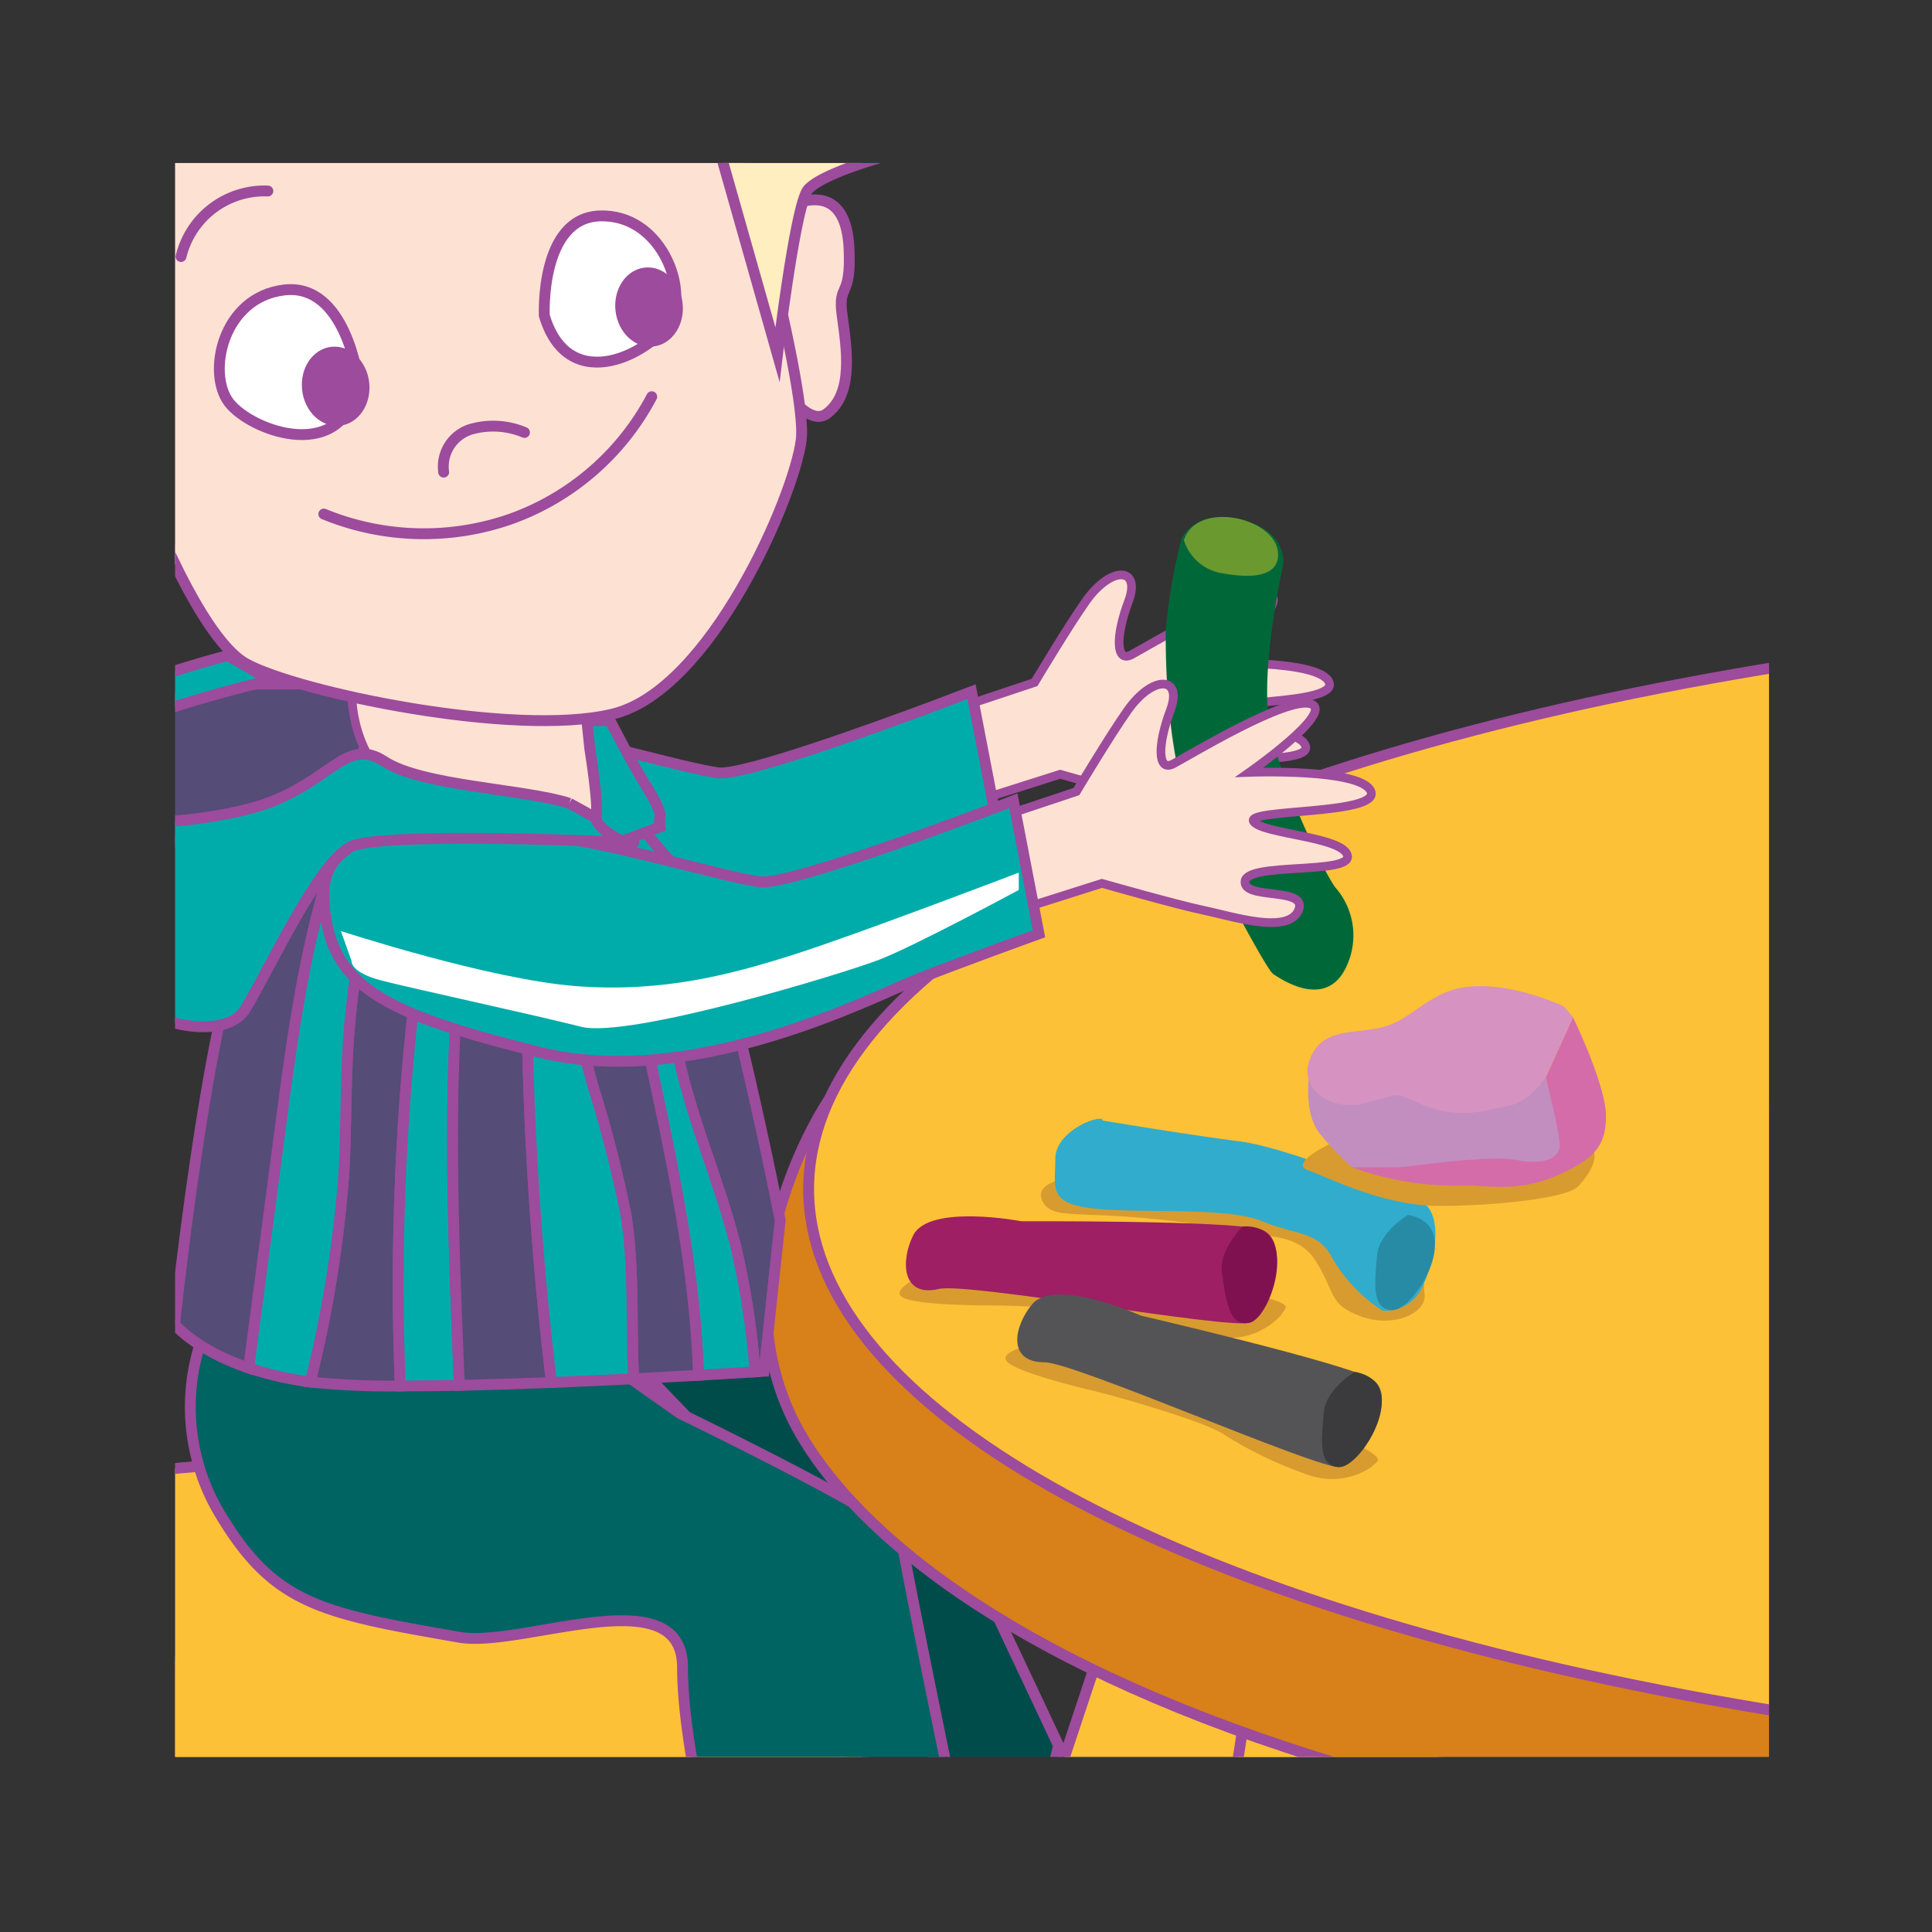 <svg id="word" xmlns="http://www.w3.org/2000/svg" xmlns:xlink="http://www.w3.org/1999/xlink" viewBox="0 0 160 160"><rect x="0" y="0" width="160" height="160" fill="#333333" stroke="none"/><defs><style>.cls-1,.cls-16{fill:none;}.cls-2{clip-path:url(#clip-path);}.cls-13,.cls-3{fill:#fde2d4;}.cls-10,.cls-13,.cls-14,.cls-16,.cls-17,.cls-3,.cls-4,.cls-5,.cls-6,.cls-7,.cls-8,.cls-9{stroke:#9d4b9c;stroke-miterlimit:10;}.cls-3{stroke-width:0.719px;}.cls-4{fill:#00acaa;}.cls-10,.cls-13,.cls-14,.cls-16,.cls-17,.cls-4,.cls-5,.cls-6,.cls-7,.cls-8,.cls-9{stroke-width:0.899px;}.cls-5{fill:#554c77;}.cls-6{fill:#004c4b;}.cls-7{fill:#f9af18;}.cls-8{fill:#d8801a;}.cls-9{fill:#fcc136;}.cls-10{fill:#006462;}.cls-11{fill:#006838;}.cls-12{fill:#6a992f;}.cls-14{fill:#ffeec0;}.cls-15{fill:#9d4b9c;}.cls-16{stroke-linecap:round;}.cls-17,.cls-18{fill:#fff;}.cls-19{fill:#d89b2f;}.cls-20{fill:#31accd;}.cls-21{fill:#278ba6;}.cls-22{fill:#c28ebf;}.cls-23{fill:#d692c0;}.cls-24{fill:#d46ca9;}.cls-25{fill:#9e1f63;}.cls-26{fill:#801150;}.cls-27{fill:#545456;}.cls-28{fill:#3b3a3c;}</style><clipPath id="clip-path"><rect class="cls-1" x="14.5" y="13.5" width="132" height="132"/></clipPath></defs><g class="cls-2"><path class="cls-3" d="M79.843,58.463l5.834-1.944S88.45,51.884,89.92,49.8c2.122-3.006,4.6-2.829,3.536,0s-1.084,5.127.254,4.419,9.47-5.657,11.414-4.95S100,54.928,100,54.928s9.37-.354,10.077,1.591-10.43,1.414-9.723,2.475,7.425,1.237,7.779,2.828-8.309.531-8.486,2.122,5.3.427,4.42,2.423-5.481.479-7.779,0S87.8,64.121,87.8,64.121l-7.072,2.246S77.191,61.292,79.843,58.463Z"/><path class="cls-4" d="M43.685,60.465s-20.572-4.234-20.332,4.666c.206,7.621,5.094,9.789,17.823,12.97s27.613-4.553,31.149-5.968S82.579,68.3,82.579,68.3L80.457,57.283s-1.1.424-2.795,1.06C72.435,60.3,61.522,64.259,59.477,64,56.767,63.648,48.315,61.14,43.685,60.465Z"/><path class="cls-5" d="M18.588,56.646s-.626.158-1.629.428c-3.524.949-11.7,3.274-13.719,4.941C.648,64.157-.379,66.9,3.765,68.278s14.7,2.491,17.387,0S32.946,63.7,32.946,63.7l-.078-4.019-.824-3.037Z"/><path class="cls-6" d="M45.687,105.756s26.386,6.533,29.133,11.9,12.85,26.916,12.85,26.916l-2.786,10.8-1.415,4.261-11.6-26.792Z"/><path class="cls-7" d="M29.006,159.633l-.775,24.652s1.007,5.236,7.43,5.319c7.541.1,7.429-6,7.429-6l-1.947-23.968Z"/><path class="cls-7" d="M52.5,159.633l2.139,37.638s2.224,5.781,9.214,4.593c5.2-.882,5.9-6.078,5.9-6.078l-5-42.057Z"/><path class="cls-8" d="M-25.61,132.841v15.711s25.43,21.1,33.376,21.541,62.188-10.835,62.087-13.6,0-12.3,0-12.3Z"/><path class="cls-9" d="M37.634,121.313s17.256,7.129,26.338,13.241c6.7,4.511,10.483,10.547,5.86,11.91s-50.94,13.169-66.38,7.265-31.787-15.893-29.062-20.888S9.48,119.043,37.634,121.313Z"/><path class="cls-10" d="M16.581,111.27a17.248,17.248,0,0,0,1.734,14.283c4.438,7.333,8.349,8.06,19.738,10.04,5.189.9,18.472-5.023,18.472,2.5s3.667,21.228,5.4,24.894a11.254,11.254,0,0,1,1.133,6.562,10.48,10.48,0,0,0,5.621,1.93c3.474.193,14.281-3.088,14.281-3.088s-8.3-39.755-8.3-41.1-18.334-10.229-18.334-10.229l-5.21-3.666-34.544-4.439Z"/><path class="cls-3" d="M29.968,52.1s-5.1,12.775,9.686,16.757,9.3-5.8,9.3-5.8l-.911-8.532Z"/><path class="cls-9" d="M91.283,136.1,82.872,161.43a21.867,21.867,0,0,0,8.061,9.893c6,4,12.545-7.514,12.545-7.514l7.822-25.857Z"/><path class="cls-9" d="M103.189,141.408,91.944,213.752s3.091,11.527,13.623,10.454c7.889-.8,8.627-5.67,8.627-5.67l5-73.8Z"/><path class="cls-8" d="M68.639,91.082s-8.923,13.092-3.33,25.745,36.171,41.56,150.6,41.093,134.919-34.342,133.28-40.2-2.952-25.2-2.952-25.2Z"/><ellipse class="cls-9" cx="208.08" cy="98.475" rx="141.112" ry="47.93"/><path class="cls-11" d="M97.838,44.651a46.028,46.028,0,0,0-1.3,7.663c0,2.479,0,11.712,3.211,18.069,2.254,4.463,5.221,9.991,5.707,10.293s4.058,2.851,5.841-.233a6.029,6.029,0,0,0-.652-6.881c-.811-.908-4.717-8.958-5.513-13.623S106.27,46.77,106.27,46.77s.41-2.6-3.081-3.633C98.974,41.888,97.838,44.651,97.838,44.651Z"/><path class="cls-12" d="M98.045,44.729a3.966,3.966,0,0,0,3.22,2.753c1.5.271,4.317.574,4.564-1.277C106.254,43.008,99.218,41.228,98.045,44.729Z"/><path class="cls-13" d="M9.269,31.451S.689,29.944,4,36.727c1.881,3.852,2.174,2.021,3.164,4.6s2.245,6.161,5.045,6.617c1.7.276,2.038-2.874,2.038-2.874"/><path class="cls-13" d="M63.122,18.347s6.843-5.273,7.191,2.233c.2,4.264-.943,2.783-.574,5.514s.99,6.467-1.262,8.156c-1.364,1.024-3.183-1.6-3.183-1.6"/><path class="cls-13" d="M11.15,38.858s4.96,13.743,9.215,16.1S42.584,61.093,50.72,59.14,65.782,41.061,66.355,36.423s-6.4-29.96-7.566-32.36S50.86-7.019,34.669-5.8,8.3,5.185,7.565,7.92,3.236,13.8,3.831,18.54,11.15,38.858,11.15,38.858Z"/><path class="cls-14" d="M66.918,15.7c1.054-1.229,5.578-2.527,5.578-2.527s2.362-6.3,1.96-11.06S67.923-13.474,64.213-13.96A61.243,61.243,0,0,1,56.746-15.5s6.876-1.858,7.914-3.276.145-4.4.145-4.4-.341,3.62-5.934,4.84c-2.026.442-5.739,1.2-6.682,1.46s1.583.456,1.66-3.188a16.8,16.8,0,0,0-1.763-7.143s1.645,4.089-.486,5.972a38.009,38.009,0,0,0-3.361,3.317,7.146,7.146,0,0,0-.306-3.615c-.688-1.288-.371-4.376-.371-4.376s-1.515,4.9-1.4,6.233-3.44-4.145-4.241-6.765S39.5-34.5,39.5-34.5s-1.98,3.978-.939,7.154-2-2.53-8.561-.5-12.908,4.61-14.617,7.228-2.939,4.05-6.552,4.7S1.172-16.592-3.353-12.7A9.794,9.794,0,0,0-6.7-2.684,13.52,13.52,0,0,1-1.378-8.742c4.2-2.806,4.952-.842,4.952-.842S-.275-2.594-2.56.067-14.916,4.636-14.916,4.636s0,2.3,4.063,2.374A37.437,37.437,0,0,0-4.7,6.738L-9.78,10.567A20.437,20.437,0,0,0-14.031,15.1s5.179-2.687,7.225-3.607-3.32,3.859-2.934,8.425a33.956,33.956,0,0,0,2.514,9.412c.256.747,1.482-7.578,1.482-7.578s-.317,5.384,2.4,7.86,5.6,1.324,9.147,3.14,7.266,9.818,7.266,9.818S6.407,21.6,6.837,19.846s-.659-5.5,4.407-9.522,5.127-7.853,8.389-8.1,8.041-.8,11-2.36a31.327,31.327,0,0,1,9.048-2.6C40.83-2.818,47-2.9,50.088-.643s7.454,5.948,8,7.822,6.3,22.189,6.3,22.189S65.863,16.932,66.918,15.7Z"/><path class="cls-14" d="M26.844,3.022c.672-.367,5.914-3.126,6.022-8.686S28.9-16.087,25.249-15.812s-14.706,4.171-14.706,4.171,14.739-3.79,16.66.66S26.2,1.35,26.2,1.35s-1.285,2.17-1.519.288,1.35-6.787-2.019-9.88c-2.634-2.418-4.488-2.25-8.82-.967A32.445,32.445,0,0,0,1.972-3.337,23.9,23.9,0,0,1-7.708.838s9.865.214,13.83-.85S14.32-5.8,16.751-4.45s6.64,7.732,6.64,7.732A4.18,4.18,0,0,0,26.844,3.022Z"/><path class="cls-14" d="M20.714,1.551S14.884.86,10.9,1.734,5.548,3.867,2.766,5.212-4.183,9.105-4.183,9.105s1.677.723,7.928-.7S10.721,5.189,13.2,4.606A52.463,52.463,0,0,0,20.714,1.551Z"/><path class="cls-15" d="M45.078-7.662,51.7-7.976c1.107-.042,2.2-.131,3.332-.124a5.572,5.572,0,0,1,3.288.913,6.717,6.717,0,0,1,2,2.729,15.254,15.254,0,0,1,1.022,3.18,38.52,38.52,0,0,1,.618,6.607,38.391,38.391,0,0,0-.837-6.557,15.006,15.006,0,0,0-1.107-3.085A6.336,6.336,0,0,0,58.062-6.82a5.078,5.078,0,0,0-3.028-.718c-1.077.029-2.189.155-3.289.235l-6.61.538Z"/><path class="cls-15" d="M11.419,7.88a11.928,11.928,0,0,1-5.057,3.393,20.557,20.557,0,0,1-5.96.8,10.392,10.392,0,0,0-5.58,1.509,3.869,3.869,0,0,0-1.122,2.6,9.329,9.329,0,0,0,.141,2.952,9.333,9.333,0,0,1-.252-2.962,4.012,4.012,0,0,1,1.093-2.763A10.708,10.708,0,0,1,.369,11.627,20.058,20.058,0,0,0,6.13,10.64,11.134,11.134,0,0,0,10.73,7.3Z"/><path class="cls-16" d="M36.744,39.1a3.236,3.236,0,0,1,2.2-3.535,6.705,6.705,0,0,1,4.493.25"/><path class="cls-17" d="M45.077,26.14s-.382-8.1,4.6-8.259,7.283,5.867,5.9,8.537S47.143,33.041,45.077,26.14Z"/><path class="cls-17" d="M29.655,31.466s-1-8.051-6.118-7.451-6.435,6.9-4.567,9.325S28.725,38.593,29.655,31.466Z"/><path class="cls-16" d="M14.993,21.245a7.106,7.106,0,0,1,7.19-5.426"/><path class="cls-16" d="M44.1,11.871a14.039,14.039,0,0,0,2.387-.368,11.125,11.125,0,0,1,1.689-.356c1.627-.138,3.162.711,4.578,1.531"/><path class="cls-16" d="M26.817,42.571a21.834,21.834,0,0,0,15.529.394A21.339,21.339,0,0,0,53.975,32.853"/><ellipse class="cls-15" cx="27.798" cy="31.988" rx="2.795" ry="3.286" transform="translate(-3.307 3.205) rotate(-6.229)"/><ellipse class="cls-15" cx="53.752" cy="25.426" rx="2.795" ry="3.286" transform="translate(-2.442 5.983) rotate(-6.229)"/><path class="cls-3" d="M83.307,67.5l5.834-1.945s2.772-4.635,4.243-6.718c2.121-3.005,4.6-2.829,3.536,0s-1.084,5.127.253,4.42,9.47-5.657,11.415-4.95-5.127,5.657-5.127,5.657,9.37-.354,10.077,1.591-10.431,1.415-9.724,2.475,7.426,1.238,7.779,2.829-8.309.53-8.486,2.121,5.3.428,4.42,2.424-5.48.479-7.779,0-8.486-2.247-8.486-2.247L84.191,75.4S80.655,70.326,83.307,67.5Z"/><path class="cls-5" d="M36.907,66.027c-1.121-.475-2.156-.973-3.066-1.451a70.35,70.35,0,0,0-5.043,22.5c-.188,3.409-.127,6.829-.332,10.237a102.683,102.683,0,0,1-2.775,17.143,65.672,65.672,0,0,0,7.456.324A209.294,209.294,0,0,1,36.907,66.027Z"/><path class="cls-4" d="M39.922,67.143c-1.051-.331-2.062-.712-3.015-1.116a209.294,209.294,0,0,0-3.76,48.748c1.54,0,3.189-.015,4.9-.05q-.055-1.138-.1-2.275C37.349,97.305,36.786,81.921,39.922,67.143Z"/><path class="cls-5" d="M43.857,68.05a24.5,24.5,0,0,1-3.935-.907c-3.136,14.778-2.573,30.162-1.974,45.307q.045,1.135.1,2.275c2.479-.05,5.076-.134,7.624-.235A290.912,290.912,0,0,1,43.857,68.05Z"/><path class="cls-4" d="M28.8,87.071a70.35,70.35,0,0,1,5.043-22.5c-1.151-.6-2.092-1.16-2.759-1.575-4.969,9.047-6.46,19.69-7.82,29.993l-2.679,20.292a26.653,26.653,0,0,0,4.982,1.151l.126.014a102.683,102.683,0,0,0,2.775-17.143C28.671,93.9,28.61,90.48,28.8,87.071Z"/><path class="cls-5" d="M31.082,63C30.4,62.577,30,62.3,30,62.3a99.917,99.917,0,0,0-9.057,13.142c-3.593,6.534-6.483,34.235-6.483,34.235s1.711,2.111,6.125,3.612l2.679-20.292C24.622,82.691,26.113,72.048,31.082,63Z"/><path class="cls-5" d="M64.611,101.048s-5.244-26.657-7.858-28.617a14.642,14.642,0,0,1-2.019-1.964A60.8,60.8,0,0,0,57,90.734c1.217,4.223,2.893,8.31,3.953,12.575a66.737,66.737,0,0,1,1.572,10.3l.744-.049Z"/><path class="cls-4" d="M57,90.734a60.8,60.8,0,0,1-2.266-20.267,60.492,60.492,0,0,1-4.487-6.006c.173.273,1.017,1.754-.024,2.779,1.58,15.684,7.129,31.057,7.611,46.654,2.136-.123,3.8-.228,4.691-.285a66.737,66.737,0,0,0-1.572-10.3C59.893,99.044,58.217,94.957,57,90.734Z"/><path class="cls-4" d="M50.247,64.461l-.029-.044Z"/><path class="cls-5" d="M46.553,68.23a74.1,74.1,0,0,0,2.5,21.533,104.1,104.1,0,0,1,2.8,10.88c.693,4.46.405,9.037.625,13.54,1.978-.1,3.8-.2,5.362-.289-.482-15.6-6.031-30.97-7.611-46.654C49.669,67.786,48.571,68.2,46.553,68.23Z"/><path class="cls-4" d="M49.048,89.763a74.1,74.1,0,0,1-2.5-21.533c-.118,0-.217.011-.341.011a17.841,17.841,0,0,1-2.355-.191,290.912,290.912,0,0,0,1.814,46.44c2.357-.092,4.665-.2,6.8-.307-.22-4.5.068-9.08-.625-13.54A104.1,104.1,0,0,0,49.048,89.763Z"/><path class="cls-4" d="M47.148,69.5s-20.572-4.234-20.331,4.665c.206,7.622,5.094,9.79,17.822,12.97s27.614-4.553,31.15-5.967S86.042,77.33,86.042,77.33L83.921,66.317s-1.1.424-2.8,1.059C75.9,69.333,64.986,73.293,62.94,73.03,60.231,72.681,51.779,70.174,47.148,69.5Z"/><path class="cls-18" d="M28.231,77.106s12.315,4.022,19.51,4.563,12.82-.965,18.053-2.633,18.575-6.769,18.575-6.769v1.439s-8.5,4.579-11.512,5.756-20.8,6.565-24.723,5.572S34.32,81.9,31.651,81.218s-2.532-1.625-2.532-1.625Z"/><path class="cls-4" d="M47.153,66.525c-3.719-1.191-12.185-1.42-15.315-3.464s-4.334,1.515-9.717,3.464S3.085,69.366,3.24,65s19.193-8.663,19.193-8.663l.548.314-4.128-2.361S-2.1,59.644-2.1,65.531,4.769,73.576,7.123,79.07s11.257,7.652,13.183,4.513,6.084-12.27,8.813-13.493,22.142-.4,23.233-.279-5.2-3.286-5.2-3.286"/><path class="cls-4" d="M51.548,69.66s-2.379-1.115-2.171-2.083-.532-5.562-.532-5.562L48.6,59.683h1.928s1.627,3.207,2.895,5.263,1.275,2.449,1.223,2.743a3.244,3.244,0,0,0,.015.785Z"/><path class="cls-19" d="M87.85,97.692s-2.061.392-1.57,1.668,2.158,1.124,3.924,1.249a73.941,73.941,0,0,1,10.891,1.105c4.022.883,6.377.277,7.947,2.837s.981,3.446,3.63,4.453,5.557-.226,5.3-1.893,1.073-1.57-4.713-4.808-9.415-4.317-13.634-4.611S87.85,97.692,87.85,97.692Z"/><path class="cls-20" d="M91.331,92.8c0-.606-3.936.757-3.936,3.179s-.6,3.632,3.028,4.087,11.2-.152,14.077,1.059,4.692.757,5.9,3.179a12.914,12.914,0,0,0,4.087,4.238,3.415,3.415,0,0,0,3.443-2.27c1.1-2.574,1.7-6.358-.87-7.115s-10.506-4.15-14.486-4.648S91.331,92.8,91.331,92.8Z"/><path class="cls-21" d="M116.609,100.609s-2.422,1.428-2.573,3.4-.549,4.514,1.316,4.488S121.419,101.482,116.609,100.609Z"/><path class="cls-19" d="M111.3,94.179s-4.869,2.06-2.966,2.747,6.286,2.943,10.815,2.943,10.51-.609,11.493-1.58,2.161-2.835.787-3.522S111.3,94.179,111.3,94.179Z"/><path class="cls-22" d="M125.582,90.462s-2.876,2.466-4.844.855-2.876-1.309-4.238-.855-5.752.337-6.509-.361-1.514-1.455-1.514-1.455-.665,3.481.878,5.3a26.573,26.573,0,0,0,2.6,2.724l12.564.757s7.473-.259,5.9-2.422A19.418,19.418,0,0,1,128,89.251Z"/><path class="cls-23" d="M129.517,83.348s-6.088-2.92-10.029-1.06c-2.326,1.1-3.14,2.422-5.41,2.876s-4.828-.012-5.706,2.87c-.612,2.009,1.622,4.137,4.875,3.283s1.9-.9,4.846.284,5.521.213,7.034-.084S128,89.251,128,89.251l2.271-5Z"/><path class="cls-24" d="M130.274,84.256l-2.271,5s1.363,5.147,1.136,5.9-1.287,1.362-3.557.908-9.234.605-9.688.605h-3.936a24.877,24.877,0,0,0,9.158,1.514c1.746-.07,4.466.606,7.644-.757S133,95,133,92.43,130.274,84.256,130.274,84.256Z"/><path class="cls-19" d="M76.073,105.733s-2.346,1.163-1.3,1.723,5.3.655,7.417.655,9.254.32,11.221.961a33.425,33.425,0,0,0,7.725,1.692,5.823,5.823,0,0,0,4.944-1.839c.357-.632,1.025-.791-1.038-1.409S76.073,105.733,76.073,105.733Z"/><path class="cls-25" d="M84.613,101.142s-7.662-1.467-8.982,1.158c-1.055,2.1-.958,5.178,2.118,4.446,2.391-.568,24.084,3.387,25.772,2.784s3.561-6.959.862-7.718S84.613,101.142,84.613,101.142Z"/><path class="cls-26" d="M102.919,101.569s-2.025,1.95-1.717,3.9.51,4.518,2.319,4.061S107.8,101.306,102.919,101.569Z"/><path class="cls-19" d="M85.121,111.446s-2.551.589-1.668,1.374,5,1.864,7.064,2.354,8.928,2.453,10.694,3.532a33.453,33.453,0,0,0,7.123,3.434,5.826,5.826,0,0,0,5.236-.645c.494-.532,1.181-.532-.684-1.611S85.121,111.446,85.121,111.446Z"/><path class="cls-27" d="M94.492,108.956s-7.114-3.2-9.005-.952c-1.514,1.8-2.132,4.816,1.03,4.816,2.458,0,22.646,8.868,24.429,8.672s5.074-5.945,2.624-7.309S94.492,108.956,94.492,108.956Z"/><path class="cls-28" d="M112.2,113.609s-2.422,1.428-2.574,3.4-.549,4.514,1.317,4.487S117.013,114.482,112.2,113.609Z"/></g></svg>